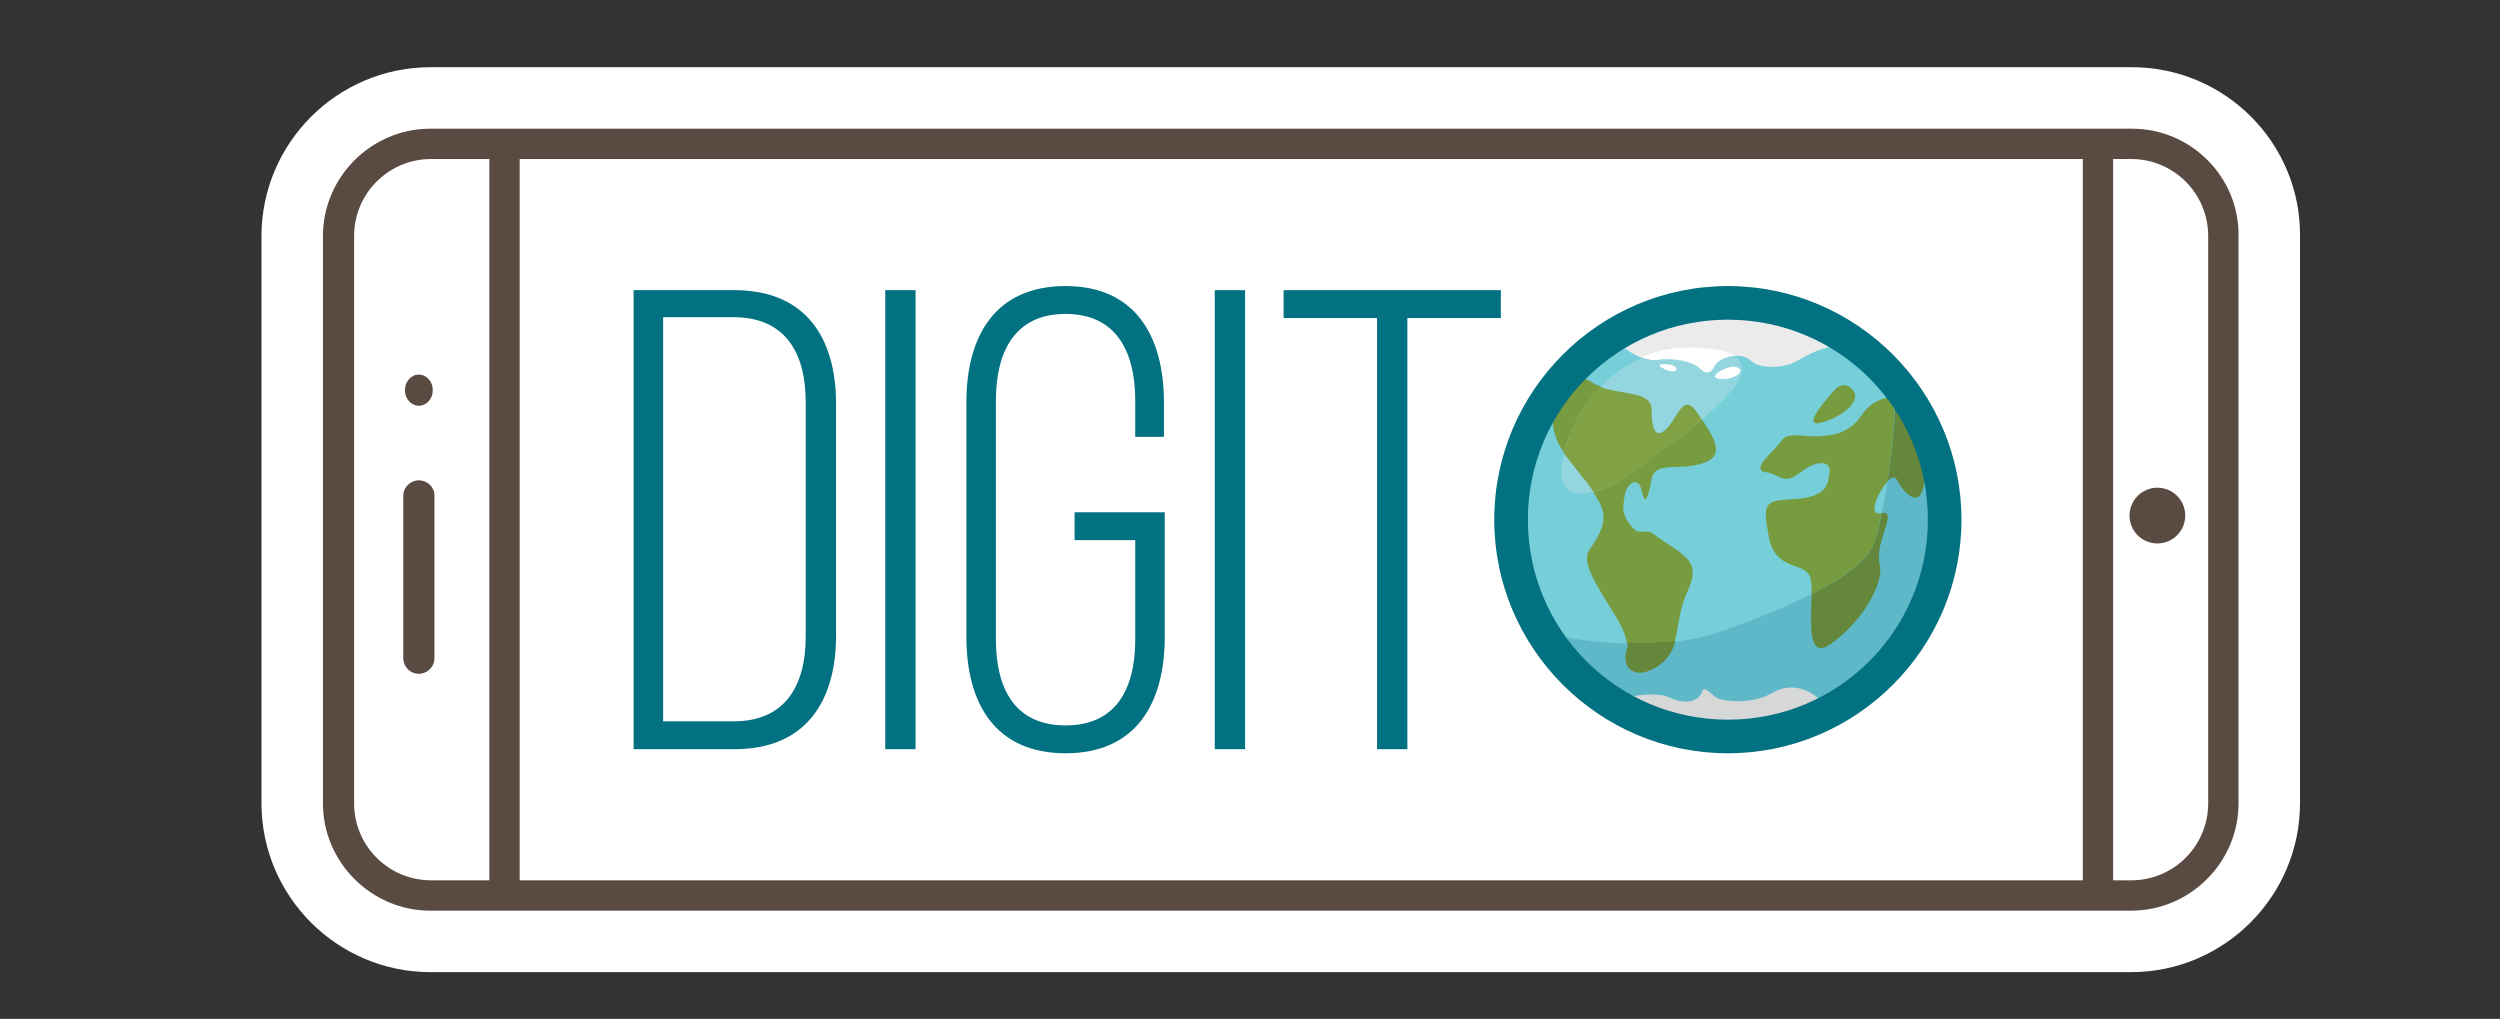 <?xml version="1.0" encoding="utf-8"?>
<!-- Generator: Adobe Illustrator 19.0.0, SVG Export Plug-In . SVG Version: 6.00 Build 0)  -->
<svg version="1.1" id="Layer_1" xmlns="http://www.w3.org/2000/svg" xmlns:xlink="http://www.w3.org/1999/xlink" x="0px" y="0px"
	 viewBox="375 28.7 305 124.3" style="enable-background:new 375 28.7 305 124.3;" xml:space="preserve">
<rect x="375" y="28.7" width="305" height="124.3" fill="#333333" stroke="none"/>
<style type="text/css">
	.st0{fill:#FFFFFF;stroke:#FFFFFF;stroke-width:15;stroke-miterlimit:10;}
	.st1{fill:#594A42;}
	.st2{fill:#027181;}
	.st3{fill:#76CED9;}
	.st4{fill:#779B3F;}
	.st5{fill:#EBEBEC;}
	.st6{fill:#93D6DF;}
	.st7{fill:#81A244;}
	.st8{fill:#FFFFFF;}
	.st9{fill:#5FB8C7;}
	.st10{fill:#65873B;}
	.st11{fill:#D6D8D8;}
</style>
<g id="XMLID_88_">
	<path id="XMLID_92_" class="st0" d="M635.1,44.4h-4H436.5h-9c-7.2,0-13.1,5.9-13.1,13.1v69.2c0,7.2,5.9,13.1,13.1,13.1h9H631h4
		c7.2,0,13.1-5.9,13.1-13.1V57.5C648.2,50.3,642.3,44.4,635.1,44.4z"/>
</g>
<g id="XMLID_9_">
	<g id="XMLID_45_">
		<path id="XMLID_58_" class="st1" d="M635.1,44.4h-4H436.5h-9c-7.2,0-13.1,5.9-13.1,13.1v69.2c0,7.2,5.9,13.1,13.1,13.1h9H631h4
			c7.2,0,13.1-5.9,13.1-13.1V57.5C648.2,50.3,642.3,44.4,635.1,44.4z M418.2,126.7V57.5c0-5.2,4.2-9.4,9.4-9.4h7.1v88h-7.1
			C422.4,136.1,418.2,131.9,418.2,126.7z M438.4,136.1v-88h190.7v88H438.4z M644.4,126.7c0,5.2-4.2,9.4-9.4,9.4h-2.2v-88h2.2
			c5.2,0,9.4,4.2,9.4,9.4V126.7z"/>
		<circle id="XMLID_61_" class="st1" cx="638.2" cy="91.6" r="3.4"/>
		<ellipse id="XMLID_62_" class="st1" cx="426.1" cy="76.3" rx="1.7" ry="1.9"/>
		<path id="XMLID_64_" class="st1" d="M426.1,87.3c-1,0-1.9,0.8-1.9,1.9V109c0,1,0.8,1.9,1.9,1.9c1,0,1.9-0.8,1.9-1.9V89.1
			C428,88.1,427.1,87.3,426.1,87.3z"/>
	</g>
	<g id="XMLID_2_">
		<g id="XMLID_3_">
			<path id="XMLID_4_" class="st2" d="M464.6,64.1c8.6,0,12.4,5.7,12.4,13.9v28.2c0,8.2-3.8,13.9-12.4,13.9h-12.3v-56H464.6z
				 M464.5,116.7c6.2,0,8.8-4.2,8.8-10.4V77.8c0-6.2-2.6-10.4-8.8-10.4h-8.6v49.3H464.5z"/>
			<path id="XMLID_12_" class="st2" d="M486.7,64.1v56H483v-56H486.7z"/>
			<path id="XMLID_14_" class="st2" d="M517,77.8V82h-3.5v-4.4c0-6-2.3-10.6-8.5-10.6c-6.2,0-8.5,4.6-8.5,10.6v29.1
				c0,6,2.3,10.5,8.5,10.5c6.2,0,8.5-4.5,8.5-10.5V94.6h-7.4v-3.4h11v15.2c0,8.1-3.5,14.2-12.1,14.2s-12.1-6.1-12.1-14.2V77.8
				c0-8.1,3.5-14.2,12.1-14.2C513.5,63.6,517,69.7,517,77.8z"/>
			<path id="XMLID_16_" class="st2" d="M526.9,64.1v56h-3.7v-56H526.9z"/>
			<path id="XMLID_18_" class="st2" d="M543,120.1V67.5h-11.4v-3.4h26.5v3.4h-11.4v52.6H543z"/>
		</g>
		<g id="XMLID_6_">
			<g id="XMLID_37_">
				<g id="XMLID_63_">
					<circle id="XMLID_36_" class="st3" cx="585.9" cy="92.3" r="25.4"/>
				</g>
				<path id="XMLID_35_" class="st4" d="M576.5,93.7c3.8,2.8,6.2,3.2,4.4,7.1c-1.8,3.9-0.7,7.1-3.5,9c-2.8,2-4.9,0.6-4-2
					c0.9-2.6-6.3-9.5-4.5-12c1.8-2.6,2.3-4.1,1-6.2c-1.2-2.1-2.1-2.9-4.1-5.7c-2-2.8-1.5-5.5-0.4-6.8c1.1-1.3,1.3-3.3,3.9-1.7
					c2.6,1.6,7.2,0.7,7.2,3.3c0,2.6,0.6,3.7,2,2.1c1.4-1.6,1.9-4.2,3.6-1.7s3.7,5.1,0.7,6.1s-5.8-0.3-6.3,1.9
					c-0.4,2.2-0.8,3.5-1.2,1.5c-0.4-2-1.9-0.9-2.1,0.6s-0.5,2.3,1.2,4.1C575.1,93.9,576,93.3,576.5,93.7z"/>
				<path id="XMLID_34_" class="st4" d="M593.7,89.6c-3.4,0.2-3.7,0.4-2.9,4.6c0.8,4.2,4.2,3,5,4.8s-1.2,10.9,2.5,8.3
					s6.7-7.3,6.1-9.9c-0.6-2.6,2.4-6.7,0.1-6.1c-2.4,0.6,1.2-5.7,2-4.1s2.8,3.7,3.3,0.7s-3.5-10.8-3.5-10.8s-2.5-0.1-4,2
					c-1.4,2.1-2.8,2.6-5,2.8c-2.2,0.2-4.1-0.6-4.9,0.5c-0.7,1.1-4,3.6-2,3.9c1.9,0.3,2.1,1.7,4.3,0c2.2-1.7,3.7-1.2,3.5,0
					C598,87.5,598.2,89.4,593.7,89.6z"/>
				<path id="XMLID_57_" class="st5" d="M585.9,66.9c-4.9,0-9.5,1.4-13.3,3.8c1.6,1.4,3.6,2.2,4.8,1.9c1.6-0.3,4.3,0.2,5,1
					c0.8,0.8,1.5,0.7,1.9-0.3c0.5-1.1,3.3-1.7,4.3-0.6c1.1,1.1,4.3,0.9,5.7,0c1.4-0.8,3.2-1.8,5.2-1.8
					C595.5,68.4,590.9,66.9,585.9,66.9z M586.9,73.5c-0.9-0.4-3.8,1.2-2.2,1.4C586.3,75.2,588.2,74,586.9,73.5z M578.8,73.2
					c-1.9-0.3-1.5,0.3-0.3,0.7C579.8,74.3,579.8,73.4,578.8,73.2z"/>
				<path id="XMLID_30_" class="st6" d="M581.1,71.2c-7.7,0-13.4,5.7-15.3,12.8c-1.9,7.2,4.9,5.4,9.7,1.4
					C580.5,81.4,596.3,71.2,581.1,71.2z"/>
				<path id="XMLID_29_" class="st7" d="M582.1,79.1c-1.7-2.5-2.2,0.1-3.6,1.7c-1.4,1.6-2,0.5-2-2.1c0-2.3-3.6-1.8-6.3-2.8
					c-2.1,2.2-3.6,5-4.4,8.1c1.7,2.3,2.6,3.2,3.6,4.7c1.9-0.4,4.2-1.7,6.2-3.3c1.6-1.3,4.5-3.4,7-5.5
					C582.4,79.6,582.3,79.4,582.1,79.1z"/>
				<path id="XMLID_51_" class="st8" d="M586.6,72.1c-0.9-0.6-2.7-1-5.5-1c-2.1,0-4.1,0.4-5.8,1.2c0.8,0.3,1.5,0.4,2,0.3
					c1.6-0.3,4.3,0.2,5,1c0.8,0.8,1.5,0.7,1.9-0.3C584.5,72.7,585.6,72.2,586.6,72.1z M586.9,73.5c-0.9-0.4-3.8,1.2-2.2,1.4
					C586.3,75.2,588.2,74,586.9,73.5z M578.8,73.2c-1.9-0.3-1.5,0.3-0.3,0.7C579.8,74.3,579.8,73.4,578.8,73.2z"/>
				<path id="XMLID_25_" class="st9" d="M603.7,94.8c-1.4,4.3-11.4,8.3-18.6,10.9c-5,1.8-12.4,2.1-20.6,0.5
					c4.5,7,12.4,11.6,21.3,11.6c14,0,25.4-11.4,25.4-25.4c0-5.7-1.9-11-5.1-15.3C606.2,83.6,604.7,91.6,603.7,94.8z"/>
				<path id="XMLID_24_" class="st10" d="M577.5,109.8c1.1-0.8,1.6-1.8,1.9-2.9c-1.8,0.2-3.8,0.3-5.8,0.2c0,0.3,0,0.5-0.1,0.7
					C572.6,110.5,574.8,111.8,577.5,109.8z"/>
				<g id="XMLID_46_">
					<path id="XMLID_23_" class="st10" d="M604.3,97.4c-0.6-2.5,2.3-6.5,0.3-6.1c-0.3,1.4-0.6,2.7-0.9,3.5c-0.7,2.3-3.9,4.5-7.7,6.4
						c0,3.2-0.6,8.1,2.3,6.1C601.9,104.8,605,100,604.3,97.4z"/>
					<path id="XMLID_22_" class="st10" d="M606.4,87.2c0.8,1.6,2.8,3.7,3.3,0.7s-3.5-10.8-3.5-10.8c0,3.3-0.4,7-0.9,10.3
						C605.7,86.9,606.2,86.8,606.4,87.2z"/>
				</g>
				<path id="XMLID_21_" class="st11" d="M585.9,117.8c4.7,0,9.1-1.3,12.9-3.5c-1-0.1-1.9-0.3-2.1-0.5c-0.7-0.7-3.1-2-5.4-0.6
					c-2.4,1.4-5.4,1.1-6.4,0.8c-1-0.2-2-2-2.3-0.8c-0.4,1.1-2,1.5-3.9,0.6c-1.5-0.7-4.7-0.3-6.1,0.3
					C576.4,116.4,581,117.8,585.9,117.8z"/>
				<path id="XMLID_8_" class="st4" d="M598.8,76.3c-2.1,2.3-3.5,4.4-1.8,4c1.8-0.4,3.6-1.5,4.2-2.7
					C601.8,76.4,600.1,74.8,598.8,76.3z"/>
			</g>
			<g id="XMLID_7_">
				<path id="XMLID_52_" class="st2" d="M585.8,67.7c13.5,0,24.4,10.9,24.4,24.4s-10.9,24.4-24.4,24.4s-24.4-10.9-24.4-24.4
					C561.4,78.6,572.3,67.7,585.8,67.7 M585.8,63.6c-15.7,0-28.5,12.8-28.5,28.5s12.8,28.5,28.5,28.5s28.5-12.8,28.5-28.5
					S601.5,63.6,585.8,63.6L585.8,63.6z"/>
			</g>
		</g>
	</g>
</g>
</svg>
